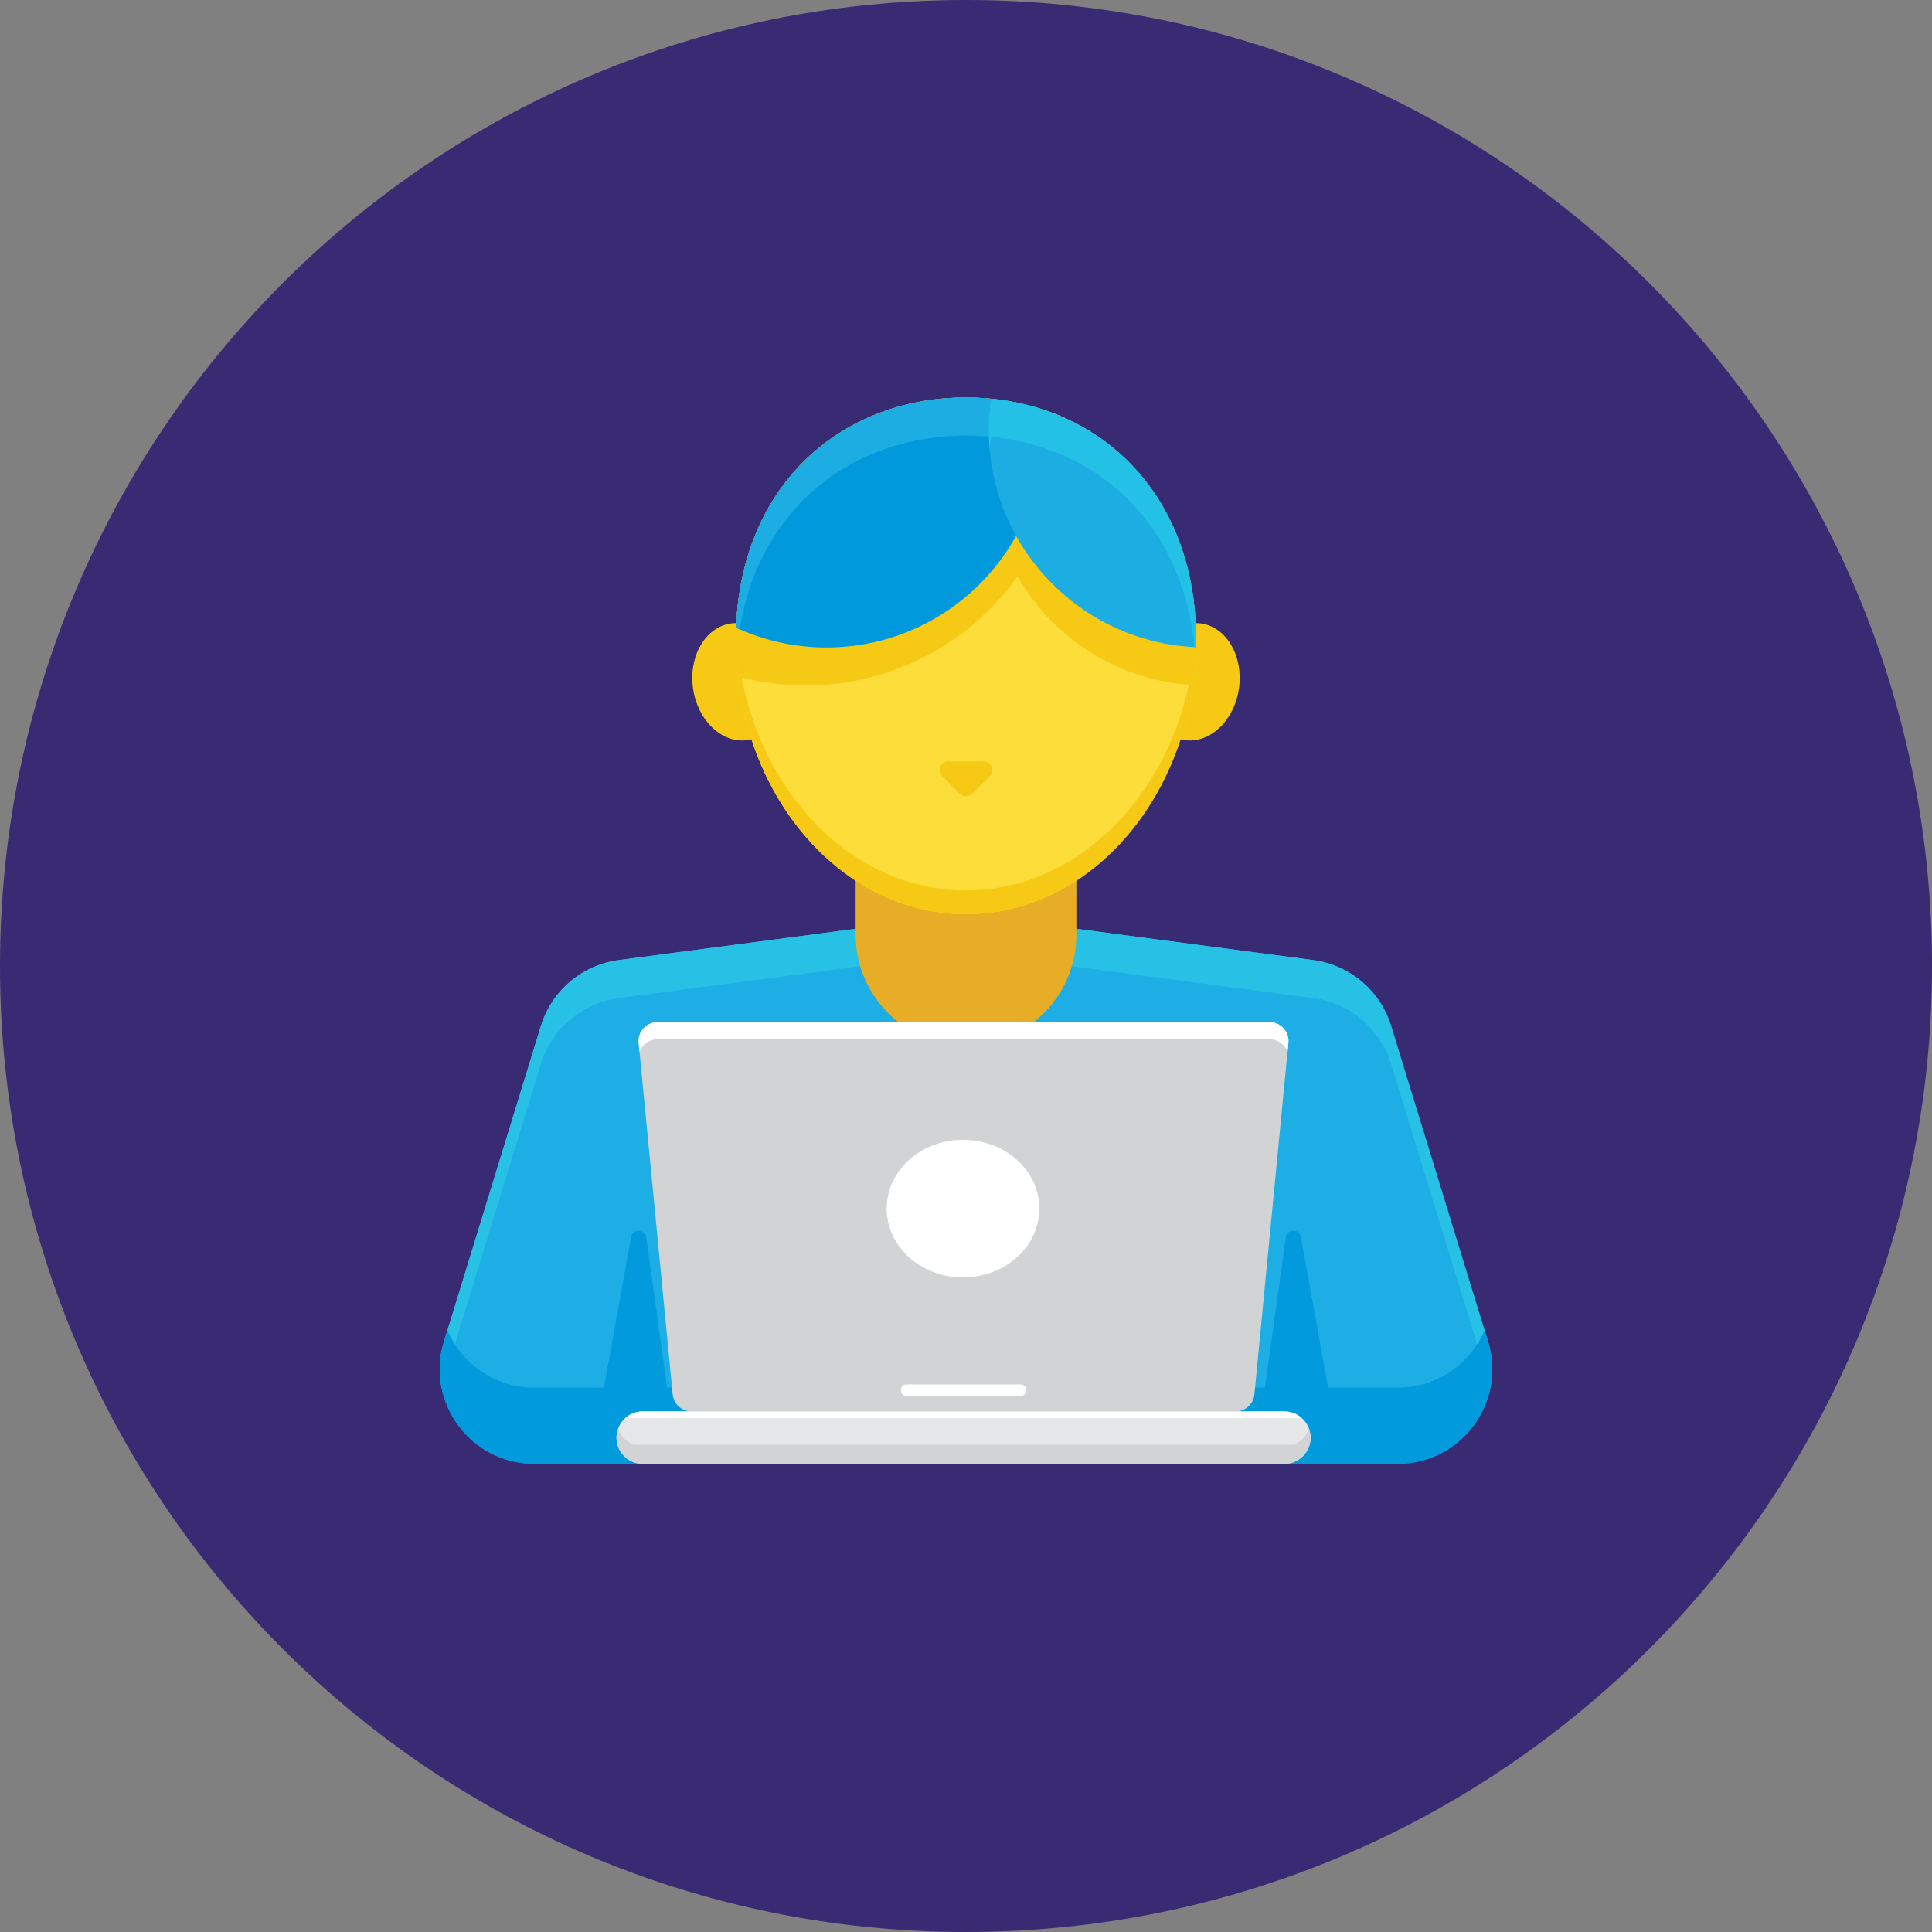 <svg width="128" height="128" viewBox="0 0 128 128" fill="none" xmlns="http://www.w3.org/2000/svg">
<rect x="0" y="0" width="128" height="128" fill="#808080" stroke="none"/>
<g clip-path="url(#clip0)">
<path d="M64 128C99.346 128 128 99.346 128 64C128 28.654 99.346 0 64 0C28.654 0 0 28.654 0 64C0 99.346 28.654 128 64 128Z" fill="#382B73"/>
<path d="M95.766 90.07C95.8 89.904 95.821 89.736 95.84 89.566C95.846 89.507 95.856 89.449 95.861 89.389C95.874 89.219 95.874 89.046 95.872 88.874C95.871 88.812 95.876 88.751 95.873 88.689C95.872 88.674 95.874 88.659 95.873 88.644C95.864 88.483 95.84 88.32 95.817 88.159C95.808 88.099 95.806 88.04 95.796 87.979C95.755 87.743 95.699 87.506 95.626 87.268L89.758 68.147C89.098 65.998 87.241 64.434 85.011 64.149L75.211 62.855C75.254 62.533 75.166 62.193 74.929 61.929L72.16 58.844C71.834 58.48 71.312 58.362 70.861 58.549L70.688 58.621V55.914C73.551 54.045 75.8 51.011 76.996 47.348C77.078 47.37 77.161 47.388 77.247 47.4C78.792 47.617 80.266 46.21 80.539 44.258C80.813 42.306 79.782 40.548 78.237 40.331C78.129 40.316 78.021 40.31 77.914 40.311C77.912 40.287 77.91 40.264 77.909 40.239C77.899 40.06 77.889 39.881 77.874 39.705C77.865 39.599 77.853 39.495 77.842 39.391C77.826 39.235 77.811 39.078 77.791 38.924C77.776 38.814 77.76 38.706 77.743 38.597C77.722 38.452 77.701 38.307 77.676 38.164C77.656 38.053 77.635 37.944 77.613 37.834C77.586 37.697 77.559 37.56 77.529 37.426C77.504 37.315 77.478 37.205 77.451 37.096C77.42 36.966 77.387 36.837 77.353 36.708C77.323 36.599 77.292 36.492 77.26 36.385C77.224 36.26 77.186 36.136 77.146 36.013C77.112 35.907 77.076 35.801 77.04 35.696C76.998 35.577 76.956 35.458 76.912 35.341C76.872 35.237 76.832 35.133 76.791 35.03C76.746 34.916 76.698 34.804 76.65 34.693C76.606 34.59 76.562 34.488 76.515 34.388C76.466 34.279 76.413 34.174 76.362 34.068C76.312 33.968 76.264 33.867 76.213 33.769C76.159 33.666 76.103 33.566 76.047 33.465C75.993 33.368 75.94 33.27 75.884 33.175C75.828 33.078 75.769 32.984 75.709 32.89C75.65 32.794 75.591 32.698 75.53 32.604C75.472 32.515 75.411 32.43 75.352 32.343C75.285 32.248 75.221 32.15 75.153 32.057C75.106 31.994 75.057 31.933 75.01 31.871C74.834 31.639 74.651 31.414 74.461 31.196C74.424 31.152 74.387 31.107 74.348 31.064C74.256 30.96 74.16 30.862 74.066 30.762C74.012 30.707 73.96 30.649 73.906 30.594C73.812 30.499 73.715 30.407 73.618 30.315C73.559 30.26 73.502 30.204 73.443 30.15C73.345 30.06 73.244 29.974 73.144 29.887C73.083 29.835 73.023 29.782 72.961 29.731C72.859 29.646 72.754 29.564 72.649 29.483C72.586 29.435 72.524 29.386 72.46 29.338C72.354 29.259 72.245 29.181 72.135 29.105C72.071 29.06 72.006 29.014 71.941 28.971C71.829 28.895 71.716 28.822 71.602 28.75C71.537 28.71 71.472 28.67 71.407 28.63C71.29 28.559 71.171 28.49 71.051 28.423C70.987 28.387 70.923 28.352 70.858 28.317C70.734 28.25 70.609 28.184 70.483 28.122C70.421 28.091 70.359 28.061 70.297 28.032C70.219 27.995 70.143 27.955 70.064 27.919C70.064 27.919 70.064 27.919 70.064 27.919C70.009 27.894 69.954 27.872 69.899 27.848C69.842 27.823 69.784 27.799 69.726 27.775C69.613 27.727 69.5 27.678 69.386 27.633C69.354 27.62 69.322 27.61 69.291 27.597C69.244 27.58 69.198 27.564 69.151 27.547C69.004 27.492 68.856 27.438 68.706 27.388C68.632 27.363 68.555 27.341 68.48 27.317C68.323 27.269 68.167 27.221 68.008 27.177C67.922 27.154 67.834 27.132 67.747 27.109C67.597 27.071 67.447 27.035 67.295 27.001C67.202 26.98 67.108 26.961 67.014 26.942C66.865 26.912 66.714 26.885 66.563 26.859C66.467 26.843 66.371 26.827 66.275 26.813C66.12 26.79 65.964 26.771 65.808 26.753C65.714 26.741 65.62 26.73 65.526 26.721C65.44 26.712 65.354 26.706 65.267 26.698C65.212 26.694 65.157 26.691 65.102 26.687C65.072 26.685 65.042 26.683 65.012 26.68C64.93 26.676 64.85 26.668 64.768 26.664C64.514 26.652 64.259 26.644 64.001 26.644C63.764 26.644 63.528 26.65 63.293 26.66C63.214 26.664 63.136 26.672 63.057 26.676C62.902 26.685 62.747 26.693 62.594 26.707C62.501 26.716 62.409 26.728 62.317 26.738C62.18 26.753 62.042 26.766 61.906 26.785C61.804 26.798 61.705 26.817 61.604 26.832C61.479 26.852 61.353 26.87 61.229 26.892C61.124 26.912 61.02 26.935 60.916 26.956C60.798 26.981 60.681 27.003 60.564 27.03C60.457 27.055 60.352 27.084 60.246 27.111C60.134 27.139 60.022 27.167 59.912 27.198C59.804 27.228 59.699 27.262 59.592 27.295C59.485 27.328 59.378 27.36 59.273 27.395C59.165 27.431 59.059 27.47 58.952 27.509C58.851 27.546 58.749 27.581 58.649 27.62C58.54 27.662 58.434 27.708 58.326 27.753C58.231 27.793 58.135 27.832 58.041 27.875C57.932 27.923 57.825 27.975 57.718 28.026C57.628 28.069 57.537 28.112 57.449 28.157C57.34 28.212 57.234 28.269 57.127 28.327C57.042 28.373 56.956 28.419 56.872 28.467C56.765 28.528 56.66 28.592 56.555 28.656C56.474 28.705 56.394 28.754 56.314 28.805C56.208 28.872 56.105 28.942 56.001 29.013C55.925 29.064 55.849 29.116 55.774 29.169C55.67 29.243 55.568 29.32 55.466 29.397C55.395 29.451 55.324 29.505 55.254 29.559C55.151 29.641 55.051 29.725 54.95 29.809C54.885 29.864 54.819 29.92 54.754 29.977C54.653 30.064 54.555 30.155 54.456 30.247C54.396 30.304 54.335 30.361 54.275 30.419C54.177 30.515 54.081 30.612 53.985 30.712C53.929 30.77 53.873 30.828 53.818 30.888C53.722 30.991 53.628 31.096 53.535 31.202C53.484 31.261 53.433 31.321 53.383 31.381C53.29 31.492 53.199 31.604 53.11 31.718C53.063 31.778 53.017 31.838 52.972 31.899C52.883 32.018 52.795 32.137 52.709 32.259C52.667 32.319 52.625 32.381 52.584 32.442C52.498 32.568 52.414 32.696 52.333 32.825C52.295 32.885 52.258 32.947 52.221 33.008C52.139 33.142 52.06 33.278 51.982 33.416C51.949 33.476 51.916 33.536 51.884 33.597C51.806 33.74 51.731 33.884 51.659 34.03C51.629 34.089 51.602 34.149 51.573 34.209C51.5 34.36 51.43 34.513 51.362 34.669C51.337 34.726 51.314 34.785 51.289 34.843C51.222 35.003 51.156 35.165 51.094 35.33C51.072 35.386 51.053 35.443 51.032 35.499C50.971 35.669 50.91 35.841 50.854 36.016C50.837 36.068 50.822 36.122 50.805 36.175C50.749 36.356 50.696 36.538 50.645 36.723C50.632 36.772 50.62 36.823 50.608 36.872C50.558 37.064 50.51 37.257 50.467 37.454C50.457 37.498 50.449 37.543 50.44 37.587C50.396 37.791 50.356 37.996 50.32 38.205C50.313 38.244 50.308 38.284 50.301 38.324C50.266 38.54 50.233 38.758 50.205 38.98C50.201 39.01 50.198 39.04 50.195 39.07C50.167 39.302 50.142 39.538 50.123 39.776C50.121 39.794 50.12 39.811 50.119 39.829C50.107 39.988 50.096 40.149 50.087 40.31C49.98 40.31 49.872 40.315 49.764 40.331C48.219 40.547 47.188 42.305 47.462 44.257C47.736 46.209 49.21 47.616 50.755 47.4C50.84 47.387 50.923 47.369 51.006 47.348C52.2 51.01 54.451 54.044 57.314 55.914V58.62L57.141 58.548C56.689 58.361 56.168 58.48 55.842 58.844L53.072 61.928C52.836 62.193 52.747 62.532 52.791 62.854L42.99 64.148C40.76 64.433 38.903 65.997 38.244 68.147L32.584 86.587L32.496 86.874L32.375 87.268C32.302 87.505 32.247 87.742 32.205 87.979C32.195 88.039 32.193 88.098 32.184 88.158C32.162 88.32 32.137 88.482 32.128 88.643C32.127 88.658 32.129 88.673 32.128 88.688C32.125 88.75 32.13 88.81 32.129 88.872C32.126 89.045 32.126 89.218 32.139 89.388C32.144 89.448 32.155 89.507 32.161 89.566C32.18 89.735 32.201 89.903 32.234 90.068C32.237 90.081 32.237 90.096 32.24 90.109C32.24 90.106 32.242 90.103 32.242 90.1C32.456 91.135 32.95 92.086 33.658 92.848C34.688 93.958 36.163 94.67 37.847 94.67H39.966C39.986 94.738 40.002 94.808 40.029 94.873C40.075 94.981 40.131 95.084 40.196 95.18C40.296 95.329 40.423 95.456 40.563 95.568C40.635 95.627 40.71 95.68 40.791 95.726C40.957 95.823 41.136 95.9 41.33 95.94C41.447 95.964 41.569 95.977 41.694 95.977H85.981C86.605 95.977 87.155 95.661 87.48 95.18C87.545 95.084 87.601 94.981 87.647 94.873C87.674 94.808 87.69 94.739 87.71 94.67H90.156C91.84 94.67 93.314 93.958 94.345 92.848C95.053 92.086 95.546 91.135 95.76 90.1C95.761 90.103 95.762 90.106 95.763 90.108C95.763 90.097 95.764 90.083 95.766 90.07Z" fill="#382B73"/>
<path d="M92.6 96.982H35.4C31.19 96.982 28.18 92.91 29.416 88.886L35.833 67.977C36.554 65.626 38.584 63.916 41.023 63.604L64 60.57L86.976 63.604C89.415 63.915 91.446 65.626 92.167 67.976L98.584 88.885C99.82 92.91 96.81 96.982 92.6 96.982Z" fill="#1CAEE4"/>
<path d="M29.415 91.407L35.833 70.498C36.554 68.148 38.584 66.437 41.023 66.125L64 63.092L86.976 66.125C89.415 66.437 91.446 68.147 92.167 70.498L98.584 91.407C98.644 91.603 98.691 91.798 98.731 91.993C98.938 91.003 98.909 89.943 98.584 88.885L92.167 67.976C91.445 65.626 89.415 63.915 86.976 63.604L64 60.57L41.023 63.604C38.584 63.915 36.554 65.626 35.833 67.976L29.415 88.885C29.091 89.943 29.062 91.003 29.268 91.993C29.309 91.798 29.356 91.603 29.415 91.407Z" fill="#27C1E6"/>
<path d="M98.356 88.142C97.413 90.333 95.244 91.938 92.6 91.938H35.4C32.756 91.938 30.587 90.332 29.644 88.142L29.416 88.886C28.18 92.91 31.19 96.982 35.4 96.982H92.6C96.81 96.982 99.82 92.91 98.585 88.886L98.356 88.142Z" fill="#009ADD"/>
<path d="M39.098 96.982L41.815 81.955C41.917 81.391 42.732 81.407 42.811 81.975L44.898 96.982H39.098Z" fill="#009ADD"/>
<path d="M88.902 96.982L86.185 81.955C86.083 81.391 85.268 81.407 85.189 81.975L83.102 96.982H88.902Z" fill="#009ADD"/>
<path d="M64 56.824C61.35 56.824 58.858 56.016 56.687 54.599V61.936C56.687 65.975 59.961 69.249 64 69.249C68.039 69.249 71.313 65.975 71.313 61.936V54.598C69.142 56.017 66.65 56.824 64 56.824Z" fill="#E7AD27"/>
<path d="M52.032 44.741C52.331 46.876 51.204 48.798 49.514 49.035C47.825 49.272 46.213 47.733 45.914 45.599C45.614 43.465 46.741 41.542 48.431 41.305C50.12 41.068 51.732 42.607 52.032 44.741Z" fill="#F6CA14"/>
<path d="M75.969 44.741C75.669 46.876 76.796 48.798 78.486 49.035C80.175 49.272 81.787 47.733 82.086 45.599C82.386 43.465 81.259 41.542 79.569 41.305C77.879 41.068 76.268 42.607 75.969 44.741Z" fill="#F6CA14"/>
<path d="M79.246 42.397C79.246 52.434 72.42 60.57 64 60.57C55.58 60.57 48.754 52.434 48.754 42.397C48.754 32.36 55.58 26.338 64 26.338C72.42 26.338 79.246 32.359 79.246 42.397Z" fill="#FDDD3A"/>
<path d="M64 58.994C55.802 58.994 49.118 51.281 48.77 41.611C48.761 41.87 48.754 42.132 48.754 42.397C48.754 52.434 55.58 60.57 64 60.57C72.42 60.57 79.246 52.434 79.246 42.397C79.246 42.132 79.239 41.871 79.229 41.611C78.882 51.281 72.198 58.994 64 58.994Z" fill="#F6CA14"/>
<path d="M79.206 43.662C78.697 35.032 72.955 29.652 65.668 28.942C65.567 29.629 65.513 30.331 65.513 31.045C65.513 38.698 71.495 44.948 79.037 45.389C79.116 44.821 79.172 44.245 79.206 43.662Z" fill="#F6CA14"/>
<path d="M48.754 42.397C48.754 43.223 48.804 44.034 48.894 44.831C50.317 45.212 51.811 45.419 53.355 45.419C62.901 45.419 70.641 37.68 70.641 28.133C70.641 27.998 70.634 27.866 70.631 27.732C68.626 26.818 66.377 26.338 64.001 26.338C55.58 26.338 48.754 32.359 48.754 42.397Z" fill="#F6CA14"/>
<path d="M48.771 41.592C50.593 42.428 52.618 42.897 54.754 42.897C62.692 42.897 69.127 36.462 69.127 28.523C69.127 28.051 69.103 27.584 69.059 27.124C67.475 26.608 65.774 26.338 64 26.338C55.807 26.338 49.126 32.039 48.771 41.592Z" fill="#0099DC"/>
<path d="M64 28.86C65.774 28.86 67.475 29.13 69.059 29.646C69.063 29.693 69.065 29.74 69.069 29.787C69.105 29.37 69.127 28.949 69.127 28.524C69.127 28.051 69.103 27.585 69.059 27.124C67.475 26.609 65.774 26.338 64 26.338C55.807 26.338 49.126 32.04 48.771 41.593C48.849 41.628 48.93 41.66 49.01 41.694C50.312 33.608 56.525 28.86 64 28.86Z" fill="#1CADE3"/>
<path d="M65.668 26.42C65.567 27.107 65.513 27.808 65.513 28.523C65.513 36.243 71.6 42.54 79.236 42.88C79.24 42.719 79.246 42.559 79.246 42.396C79.246 33.032 73.303 27.164 65.668 26.42Z" fill="#1CADE3"/>
<path d="M65.668 28.942C72.731 29.63 78.342 34.705 79.144 42.874C79.175 42.876 79.205 42.88 79.236 42.88C79.24 42.719 79.246 42.559 79.246 42.396C79.246 33.032 73.303 27.164 65.668 26.42C65.567 27.106 65.513 27.808 65.513 28.523C65.513 28.948 65.535 29.369 65.571 29.785C65.596 29.502 65.627 29.221 65.668 28.942Z" fill="#23C1E6"/>
<path d="M65.585 51.412L64.399 52.598C64.179 52.819 63.821 52.819 63.601 52.598L62.415 51.412C62.06 51.057 62.312 50.45 62.814 50.45H65.186C65.689 50.45 65.94 51.057 65.585 51.412Z" fill="#F6CA14"/>
<path d="M81.865 93.512H45.809C45.166 93.512 44.629 93.024 44.567 92.385L42.313 69.089C42.242 68.356 42.818 67.722 43.555 67.722H84.118C84.855 67.722 85.431 68.356 85.36 69.089L83.107 92.385C83.045 93.025 82.508 93.512 81.865 93.512Z" fill="#D1D3D4"/>
<path d="M43.555 68.852H84.118C84.673 68.852 85.136 69.212 85.301 69.702L85.36 69.09C85.431 68.357 84.855 67.723 84.118 67.723H43.555C42.818 67.723 42.242 68.357 42.313 69.09L42.372 69.702C42.538 69.211 43.001 68.852 43.555 68.852Z" fill="white"/>
<path d="M63.803 84.632C66.596 84.632 68.86 82.592 68.86 80.075C68.86 77.558 66.596 75.518 63.803 75.518C61.01 75.518 58.746 77.558 58.746 80.075C58.746 82.592 61.01 84.632 63.803 84.632Z" fill="white"/>
<path d="M85.095 96.982H42.578C41.62 96.982 40.843 96.205 40.843 95.247C40.843 94.288 41.62 93.512 42.578 93.512H85.095C86.053 93.512 86.83 94.288 86.83 95.247C86.83 96.205 86.053 96.982 85.095 96.982Z" fill="#E6E7E8"/>
<path d="M86.83 95.247C86.83 95.159 86.82 95.075 86.809 94.991C86.791 94.87 86.761 94.753 86.719 94.642C86.507 95.273 86.001 95.72 85.406 95.72H42.268C41.672 95.72 41.167 95.273 40.954 94.642C40.913 94.753 40.883 94.87 40.865 94.991C40.854 95.075 40.844 95.159 40.844 95.247C40.844 96.205 41.62 96.982 42.579 96.982H85.096C86.053 96.982 86.83 96.205 86.83 95.247Z" fill="#D1D3D4"/>
<path d="M67.637 92.481H60.037C59.847 92.481 59.694 92.328 59.694 92.138V92.067C59.694 91.878 59.847 91.724 60.037 91.724H67.637C67.826 91.724 67.98 91.878 67.98 92.067V92.138C67.98 92.328 67.826 92.481 67.637 92.481Z" fill="white"/>
<path d="M86.249 93.954C85.942 93.68 85.539 93.512 85.095 93.512H42.578C42.135 93.512 41.731 93.68 41.425 93.954H86.249Z" fill="white"/>
</g>
<defs>
<clipPath id="clip0">
<rect width="128" height="128" fill="white"/>
</clipPath>
</defs>
</svg>

